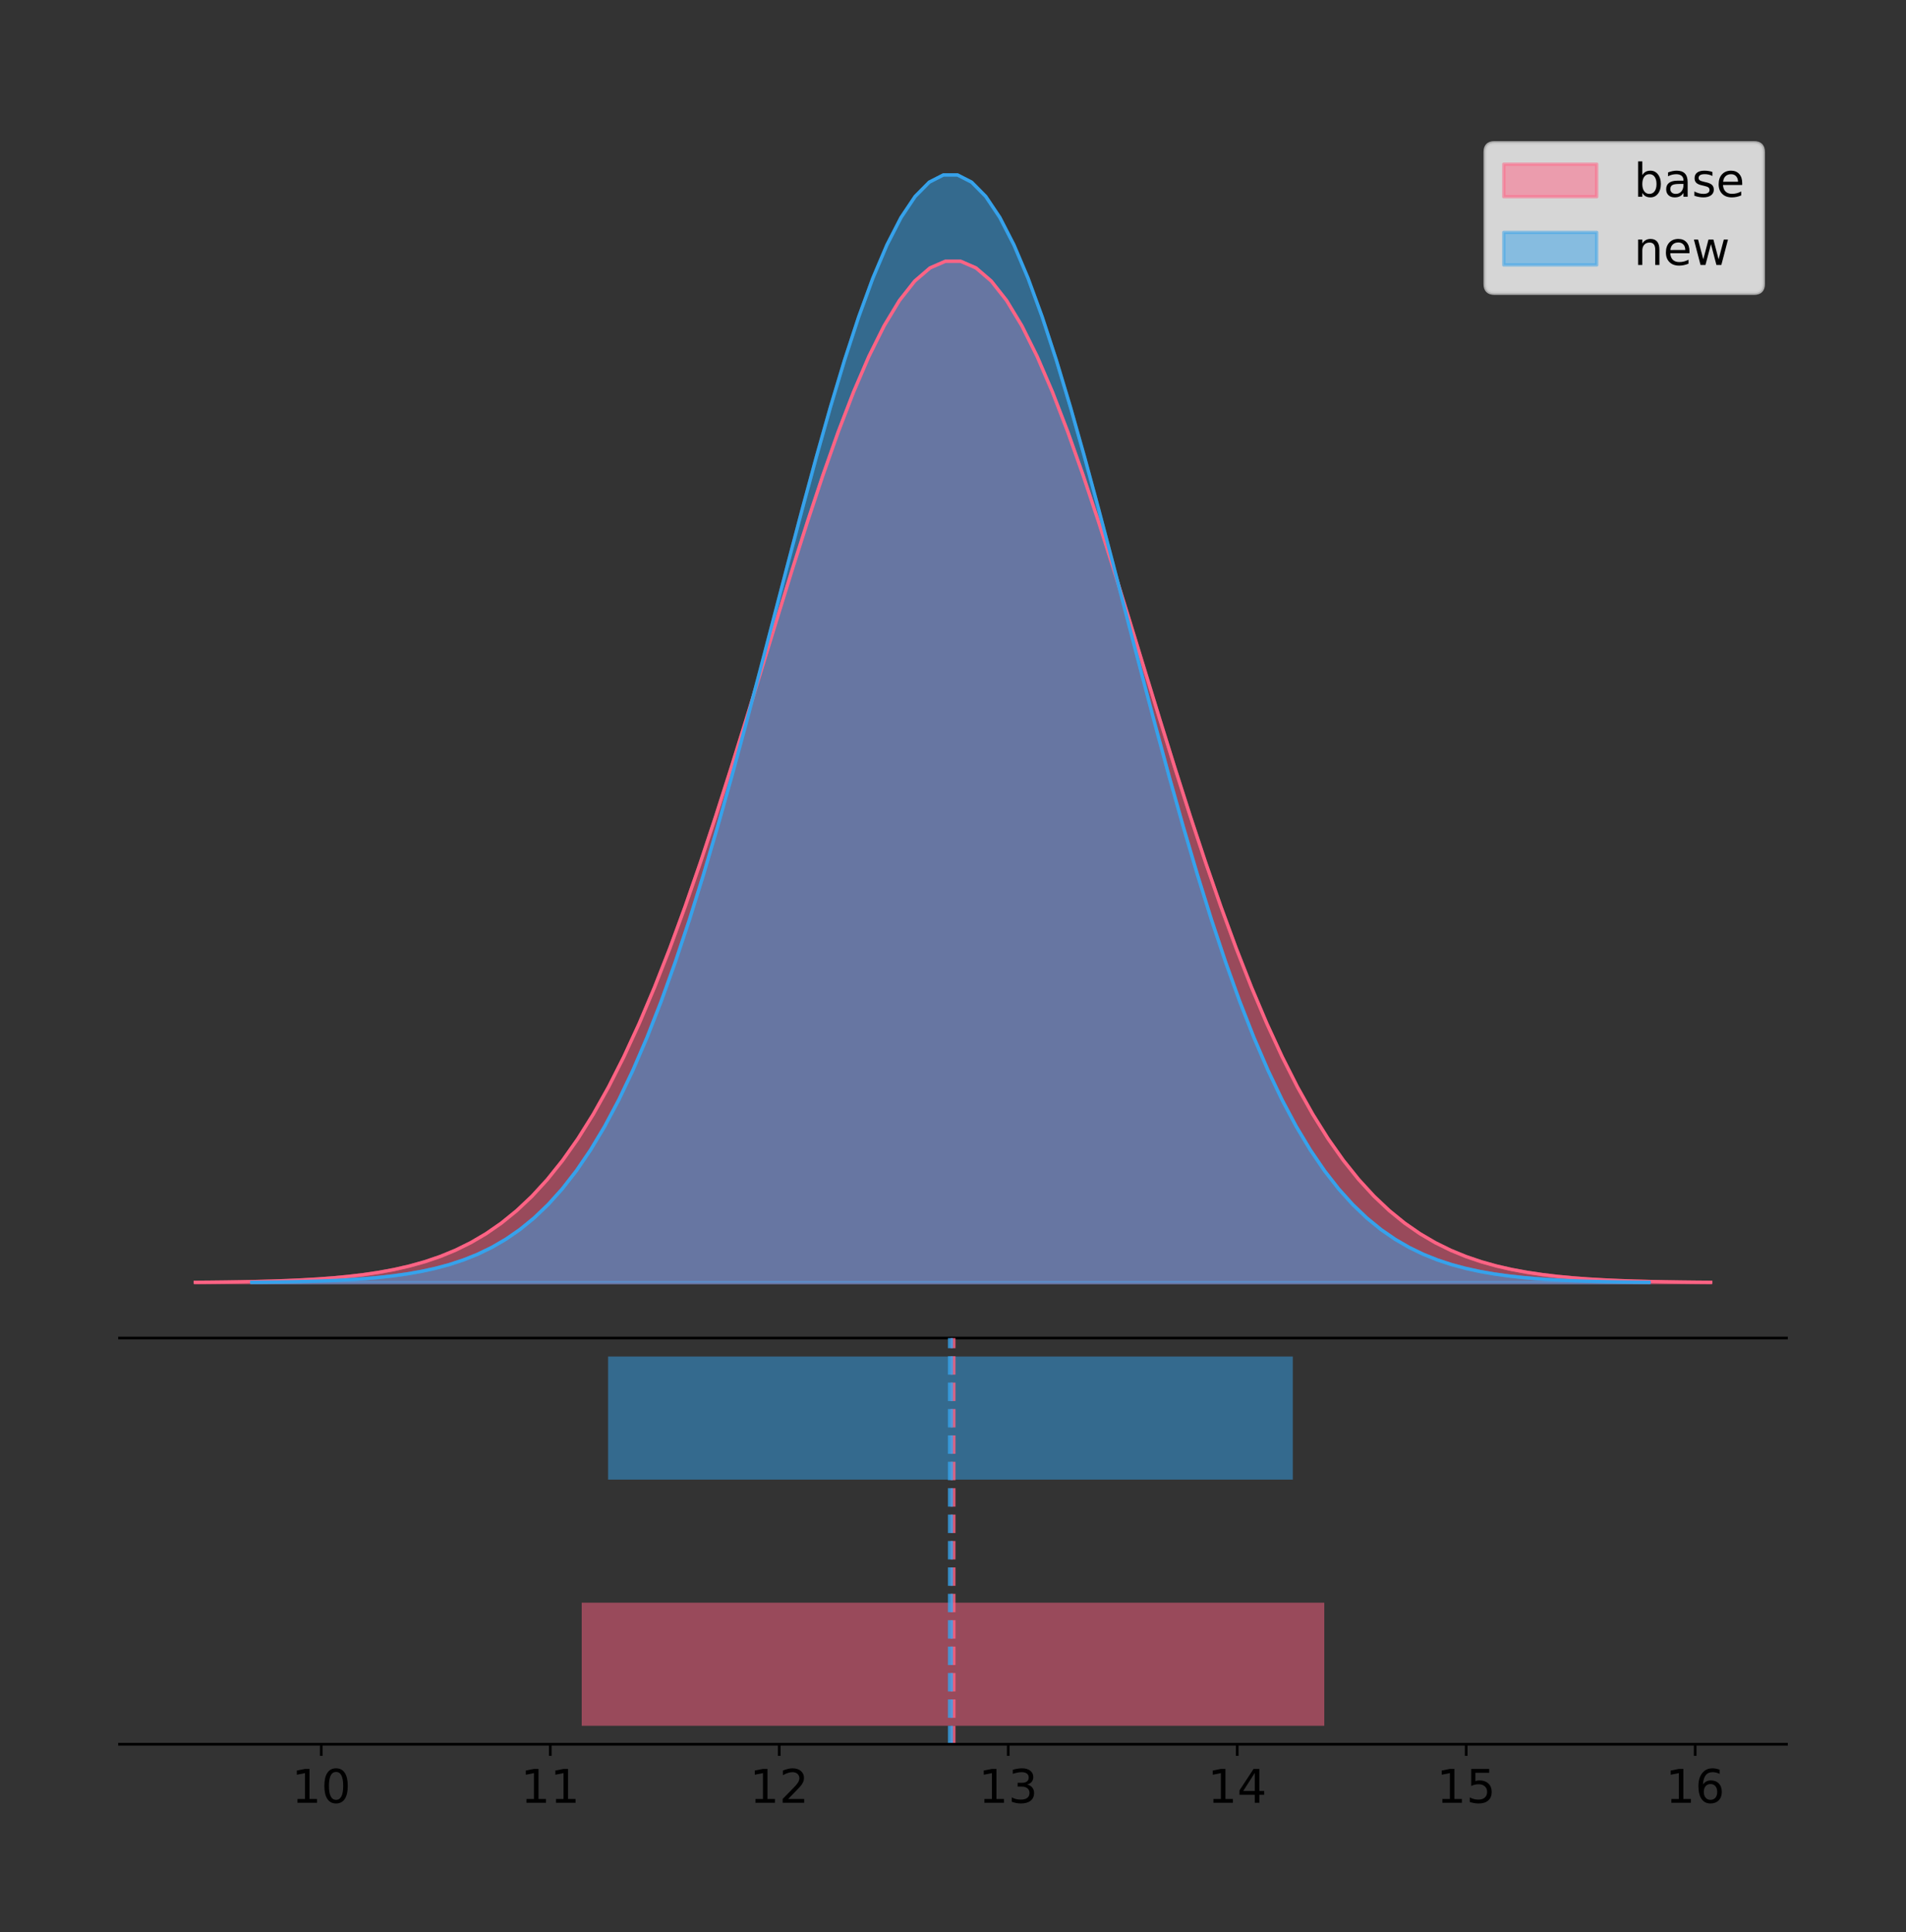 <?xml version="1.0" encoding="utf-8" standalone="no"?>
<!DOCTYPE svg PUBLIC "-//W3C//DTD SVG 1.1//EN"
  "http://www.w3.org/Graphics/SVG/1.1/DTD/svg11.dtd">
<!-- Created with matplotlib (https://matplotlib.org/) -->
<svg height="581.789pt" version="1.1" viewBox="0 0 574.2 581.789" width="574.2pt" xmlns="http://www.w3.org/2000/svg" xmlns:xlink="http://www.w3.org/1999/xlink">
 <rect x="0" y="0" width="574.2" height="581.789" fill="#333333" stroke="none"/>
 <defs>
  <style type="text/css">
*{stroke-linecap:butt;stroke-linejoin:round;}
  </style>
 </defs>
 <g id="figure_1">
  <g id="patch_1">
   <path d="M 0 581.789 
L 574.2 581.789 
L 574.2 0 
L 0 0 
z
" style="fill:none;"/>
  </g>
  <g id="axes_1">
   <g id="patch_2">
    <path d="M 36 402.93 
L 538.2 402.93 
L 538.2 36 
L 36 36 
z
" style="fill:none;"/>
   </g>
   <g id="PolyCollection_1">
    <defs>
     <path d="M 58.827 -195.538 
L 58.827 -195.641 
L 63.439 -195.68 
L 68.05 -195.733 
L 72.662 -195.802 
L 77.274 -195.895 
L 81.885 -196.017 
L 86.497 -196.177 
L 91.108 -196.384 
L 95.72 -196.65 
L 100.331 -196.992 
L 104.943 -197.426 
L 109.555 -197.973 
L 114.166 -198.659 
L 118.778 -199.512 
L 123.389 -200.565 
L 128.001 -201.856 
L 132.612 -203.427 
L 137.224 -205.324 
L 141.836 -207.598 
L 146.447 -210.304 
L 151.059 -213.499 
L 155.67 -217.244 
L 160.282 -221.598 
L 164.893 -226.623 
L 169.505 -232.375 
L 174.117 -238.907 
L 178.728 -246.266 
L 183.34 -254.486 
L 187.951 -263.593 
L 192.563 -273.596 
L 197.174 -284.486 
L 201.786 -296.235 
L 206.398 -308.795 
L 211.009 -322.092 
L 215.621 -336.029 
L 220.232 -350.487 
L 224.844 -365.32 
L 229.455 -380.362 
L 234.067 -395.427 
L 238.679 -410.313 
L 243.29 -424.806 
L 247.902 -438.684 
L 252.513 -451.723 
L 257.125 -463.705 
L 261.736 -474.42 
L 266.348 -483.676 
L 270.96 -491.301 
L 275.571 -497.152 
L 280.183 -501.117 
L 284.794 -503.119 
L 289.406 -503.119 
L 294.017 -501.117 
L 298.629 -497.152 
L 303.24 -491.301 
L 307.852 -483.676 
L 312.464 -474.42 
L 317.075 -463.705 
L 321.687 -451.723 
L 326.298 -438.684 
L 330.91 -424.806 
L 335.521 -410.313 
L 340.133 -395.427 
L 344.745 -380.362 
L 349.356 -365.32 
L 353.968 -350.487 
L 358.579 -336.029 
L 363.191 -322.092 
L 367.802 -308.795 
L 372.414 -296.235 
L 377.026 -284.486 
L 381.637 -273.596 
L 386.249 -263.593 
L 390.86 -254.486 
L 395.472 -246.266 
L 400.083 -238.907 
L 404.695 -232.375 
L 409.307 -226.623 
L 413.918 -221.598 
L 418.53 -217.244 
L 423.141 -213.499 
L 427.753 -210.304 
L 432.364 -207.598 
L 436.976 -205.324 
L 441.588 -203.427 
L 446.199 -201.856 
L 450.811 -200.565 
L 455.422 -199.512 
L 460.034 -198.659 
L 464.645 -197.973 
L 469.257 -197.426 
L 473.869 -196.992 
L 478.48 -196.65 
L 483.092 -196.384 
L 487.703 -196.177 
L 492.315 -196.017 
L 496.926 -195.895 
L 501.538 -195.802 
L 506.15 -195.733 
L 510.761 -195.68 
L 515.373 -195.641 
L 515.373 -195.538 
L 515.373 -195.538 
L 510.761 -195.538 
L 506.15 -195.538 
L 501.538 -195.538 
L 496.926 -195.538 
L 492.315 -195.538 
L 487.703 -195.538 
L 483.092 -195.538 
L 478.48 -195.538 
L 473.869 -195.538 
L 469.257 -195.538 
L 464.645 -195.538 
L 460.034 -195.538 
L 455.422 -195.538 
L 450.811 -195.538 
L 446.199 -195.538 
L 441.588 -195.538 
L 436.976 -195.538 
L 432.364 -195.538 
L 427.753 -195.538 
L 423.141 -195.538 
L 418.53 -195.538 
L 413.918 -195.538 
L 409.307 -195.538 
L 404.695 -195.538 
L 400.083 -195.538 
L 395.472 -195.538 
L 390.86 -195.538 
L 386.249 -195.538 
L 381.637 -195.538 
L 377.026 -195.538 
L 372.414 -195.538 
L 367.802 -195.538 
L 363.191 -195.538 
L 358.579 -195.538 
L 353.968 -195.538 
L 349.356 -195.538 
L 344.745 -195.538 
L 340.133 -195.538 
L 335.521 -195.538 
L 330.91 -195.538 
L 326.298 -195.538 
L 321.687 -195.538 
L 317.075 -195.538 
L 312.464 -195.538 
L 307.852 -195.538 
L 303.24 -195.538 
L 298.629 -195.538 
L 294.017 -195.538 
L 289.406 -195.538 
L 284.794 -195.538 
L 280.183 -195.538 
L 275.571 -195.538 
L 270.96 -195.538 
L 266.348 -195.538 
L 261.736 -195.538 
L 257.125 -195.538 
L 252.513 -195.538 
L 247.902 -195.538 
L 243.29 -195.538 
L 238.679 -195.538 
L 234.067 -195.538 
L 229.455 -195.538 
L 224.844 -195.538 
L 220.232 -195.538 
L 215.621 -195.538 
L 211.009 -195.538 
L 206.398 -195.538 
L 201.786 -195.538 
L 197.174 -195.538 
L 192.563 -195.538 
L 187.951 -195.538 
L 183.34 -195.538 
L 178.728 -195.538 
L 174.117 -195.538 
L 169.505 -195.538 
L 164.893 -195.538 
L 160.282 -195.538 
L 155.67 -195.538 
L 151.059 -195.538 
L 146.447 -195.538 
L 141.836 -195.538 
L 137.224 -195.538 
L 132.612 -195.538 
L 128.001 -195.538 
L 123.389 -195.538 
L 118.778 -195.538 
L 114.166 -195.538 
L 109.555 -195.538 
L 104.943 -195.538 
L 100.331 -195.538 
L 95.72 -195.538 
L 91.108 -195.538 
L 86.497 -195.538 
L 81.885 -195.538 
L 77.274 -195.538 
L 72.662 -195.538 
L 68.05 -195.538 
L 63.439 -195.538 
L 58.827 -195.538 
z
" id="mafe5f92e87" style="stroke:#ff6384;stroke-opacity:0.5;"/>
    </defs>
    <g clip-path="url(#p344fb114f5)">
     <use style="fill:#ff6384;fill-opacity:0.5;stroke:#ff6384;stroke-opacity:0.5;" x="0" xlink:href="#mafe5f92e87" y="581.789"/>
    </g>
   </g>
   <g id="PolyCollection_2">
    <defs>
     <path d="M 75.841 -195.538 
L 75.841 -195.65 
L 80.094 -195.692 
L 84.346 -195.749 
L 88.598 -195.825 
L 92.85 -195.925 
L 97.103 -196.058 
L 101.355 -196.23 
L 105.607 -196.455 
L 109.859 -196.744 
L 114.112 -197.115 
L 118.364 -197.585 
L 122.616 -198.179 
L 126.868 -198.923 
L 131.121 -199.848 
L 135.373 -200.99 
L 139.625 -202.39 
L 143.877 -204.093 
L 148.13 -206.151 
L 152.382 -208.617 
L 156.634 -211.552 
L 160.886 -215.017 
L 165.138 -219.078 
L 169.391 -223.801 
L 173.643 -229.25 
L 177.895 -235.488 
L 182.147 -242.572 
L 186.4 -250.552 
L 190.652 -259.468 
L 194.904 -269.344 
L 199.156 -280.192 
L 203.409 -292.002 
L 207.661 -304.744 
L 211.913 -318.365 
L 216.165 -332.786 
L 220.418 -347.901 
L 224.67 -363.58 
L 228.922 -379.667 
L 233.174 -395.98 
L 237.427 -412.318 
L 241.679 -428.462 
L 245.931 -444.18 
L 250.183 -459.23 
L 254.436 -473.372 
L 258.688 -486.366 
L 262.94 -497.987 
L 267.192 -508.025 
L 271.445 -516.294 
L 275.697 -522.64 
L 279.949 -526.94 
L 284.201 -529.111 
L 288.454 -529.111 
L 292.706 -526.94 
L 296.958 -522.64 
L 301.21 -516.294 
L 305.462 -508.025 
L 309.715 -497.987 
L 313.967 -486.366 
L 318.219 -473.372 
L 322.471 -459.23 
L 326.724 -444.18 
L 330.976 -428.462 
L 335.228 -412.318 
L 339.48 -395.98 
L 343.733 -379.667 
L 347.985 -363.58 
L 352.237 -347.901 
L 356.489 -332.786 
L 360.742 -318.365 
L 364.994 -304.744 
L 369.246 -292.002 
L 373.498 -280.192 
L 377.751 -269.344 
L 382.003 -259.468 
L 386.255 -250.552 
L 390.507 -242.572 
L 394.76 -235.488 
L 399.012 -229.25 
L 403.264 -223.801 
L 407.516 -219.078 
L 411.769 -215.017 
L 416.021 -211.552 
L 420.273 -208.617 
L 424.525 -206.151 
L 428.778 -204.093 
L 433.03 -202.39 
L 437.282 -200.99 
L 441.534 -199.848 
L 445.786 -198.923 
L 450.039 -198.179 
L 454.291 -197.585 
L 458.543 -197.115 
L 462.795 -196.744 
L 467.048 -196.455 
L 471.3 -196.23 
L 475.552 -196.058 
L 479.804 -195.925 
L 484.057 -195.825 
L 488.309 -195.749 
L 492.561 -195.692 
L 496.813 -195.65 
L 496.813 -195.538 
L 496.813 -195.538 
L 492.561 -195.538 
L 488.309 -195.538 
L 484.057 -195.538 
L 479.804 -195.538 
L 475.552 -195.538 
L 471.3 -195.538 
L 467.048 -195.538 
L 462.795 -195.538 
L 458.543 -195.538 
L 454.291 -195.538 
L 450.039 -195.538 
L 445.786 -195.538 
L 441.534 -195.538 
L 437.282 -195.538 
L 433.03 -195.538 
L 428.778 -195.538 
L 424.525 -195.538 
L 420.273 -195.538 
L 416.021 -195.538 
L 411.769 -195.538 
L 407.516 -195.538 
L 403.264 -195.538 
L 399.012 -195.538 
L 394.76 -195.538 
L 390.507 -195.538 
L 386.255 -195.538 
L 382.003 -195.538 
L 377.751 -195.538 
L 373.498 -195.538 
L 369.246 -195.538 
L 364.994 -195.538 
L 360.742 -195.538 
L 356.489 -195.538 
L 352.237 -195.538 
L 347.985 -195.538 
L 343.733 -195.538 
L 339.48 -195.538 
L 335.228 -195.538 
L 330.976 -195.538 
L 326.724 -195.538 
L 322.471 -195.538 
L 318.219 -195.538 
L 313.967 -195.538 
L 309.715 -195.538 
L 305.462 -195.538 
L 301.21 -195.538 
L 296.958 -195.538 
L 292.706 -195.538 
L 288.454 -195.538 
L 284.201 -195.538 
L 279.949 -195.538 
L 275.697 -195.538 
L 271.445 -195.538 
L 267.192 -195.538 
L 262.94 -195.538 
L 258.688 -195.538 
L 254.436 -195.538 
L 250.183 -195.538 
L 245.931 -195.538 
L 241.679 -195.538 
L 237.427 -195.538 
L 233.174 -195.538 
L 228.922 -195.538 
L 224.67 -195.538 
L 220.418 -195.538 
L 216.165 -195.538 
L 211.913 -195.538 
L 207.661 -195.538 
L 203.409 -195.538 
L 199.156 -195.538 
L 194.904 -195.538 
L 190.652 -195.538 
L 186.4 -195.538 
L 182.147 -195.538 
L 177.895 -195.538 
L 173.643 -195.538 
L 169.391 -195.538 
L 165.138 -195.538 
L 160.886 -195.538 
L 156.634 -195.538 
L 152.382 -195.538 
L 148.13 -195.538 
L 143.877 -195.538 
L 139.625 -195.538 
L 135.373 -195.538 
L 131.121 -195.538 
L 126.868 -195.538 
L 122.616 -195.538 
L 118.364 -195.538 
L 114.112 -195.538 
L 109.859 -195.538 
L 105.607 -195.538 
L 101.355 -195.538 
L 97.103 -195.538 
L 92.85 -195.538 
L 88.598 -195.538 
L 84.346 -195.538 
L 80.094 -195.538 
L 75.841 -195.538 
z
" id="mc995f52a22" style="stroke:#36a2eb;stroke-opacity:0.5;"/>
    </defs>
    <g clip-path="url(#p344fb114f5)">
     <use style="fill:#36a2eb;fill-opacity:0.5;stroke:#36a2eb;stroke-opacity:0.5;" x="0" xlink:href="#mc995f52a22" y="581.789"/>
    </g>
   </g>
   <g id="line2d_1">
    <path clip-path="url(#p344fb114f5)" d="M 58.827 386.148 
L 63.439 386.109 
L 68.05 386.057 
L 72.662 385.987 
L 77.274 385.894 
L 81.885 385.772 
L 86.497 385.613 
L 91.108 385.406 
L 95.72 385.139 
L 100.331 384.798 
L 104.943 384.364 
L 109.555 383.816 
L 114.166 383.13 
L 118.778 382.277 
L 123.389 381.224 
L 128.001 379.933 
L 132.612 378.363 
L 137.224 376.466 
L 141.836 374.191 
L 146.447 371.486 
L 151.059 368.29 
L 155.67 364.546 
L 160.282 360.191 
L 164.893 355.166 
L 169.505 349.414 
L 174.117 342.882 
L 178.728 335.524 
L 183.34 327.303 
L 187.951 318.196 
L 192.563 308.194 
L 197.174 297.304 
L 201.786 285.554 
L 206.398 272.995 
L 211.009 259.698 
L 215.621 245.76 
L 220.232 231.303 
L 224.844 216.47 
L 229.455 201.428 
L 234.067 186.362 
L 238.679 171.476 
L 243.29 156.983 
L 247.902 143.106 
L 252.513 130.066 
L 257.125 118.084 
L 261.736 107.369 
L 266.348 98.113 
L 270.96 90.488 
L 275.571 84.637 
L 280.183 80.672 
L 284.794 78.67 
L 289.406 78.67 
L 294.017 80.672 
L 298.629 84.637 
L 303.24 90.488 
L 307.852 98.113 
L 312.464 107.369 
L 317.075 118.084 
L 321.687 130.066 
L 326.298 143.106 
L 330.91 156.983 
L 335.521 171.476 
L 340.133 186.362 
L 344.745 201.428 
L 349.356 216.47 
L 353.968 231.303 
L 358.579 245.76 
L 363.191 259.698 
L 367.802 272.995 
L 372.414 285.554 
L 377.026 297.304 
L 381.637 308.194 
L 386.249 318.196 
L 390.86 327.303 
L 395.472 335.524 
L 400.083 342.882 
L 404.695 349.414 
L 409.307 355.166 
L 413.918 360.191 
L 418.53 364.546 
L 423.141 368.29 
L 427.753 371.486 
L 432.364 374.191 
L 436.976 376.466 
L 441.588 378.363 
L 446.199 379.933 
L 450.811 381.224 
L 455.422 382.277 
L 460.034 383.13 
L 464.645 383.816 
L 469.257 384.364 
L 473.869 384.798 
L 478.48 385.139 
L 483.092 385.406 
L 487.703 385.613 
L 492.315 385.772 
L 496.926 385.894 
L 501.538 385.987 
L 506.15 386.057 
L 510.761 386.109 
L 515.373 386.148 
" style="fill:none;stroke:#ff6384;stroke-linecap:square;"/>
   </g>
   <g id="line2d_2">
    <path clip-path="url(#p344fb114f5)" d="M 75.841 386.139 
L 80.094 386.097 
L 84.346 386.04 
L 88.598 385.965 
L 92.85 385.864 
L 97.103 385.732 
L 101.355 385.559 
L 105.607 385.334 
L 109.859 385.045 
L 114.112 384.675 
L 118.364 384.204 
L 122.616 383.61 
L 126.868 382.867 
L 131.121 381.941 
L 135.373 380.799 
L 139.625 379.399 
L 143.877 377.696 
L 148.13 375.639 
L 152.382 373.172 
L 156.634 370.238 
L 160.886 366.772 
L 165.138 362.711 
L 169.391 357.989 
L 173.643 352.539 
L 177.895 346.301 
L 182.147 339.217 
L 186.4 331.237 
L 190.652 322.322 
L 194.904 312.445 
L 199.156 301.597 
L 203.409 289.787 
L 207.661 277.045 
L 211.913 263.424 
L 216.165 249.004 
L 220.418 233.888 
L 224.67 218.209 
L 228.922 202.123 
L 233.174 185.809 
L 237.427 169.471 
L 241.679 153.327 
L 245.931 137.61 
L 250.183 122.559 
L 254.436 108.418 
L 258.688 95.423 
L 262.94 83.803 
L 267.192 73.765 
L 271.445 65.495 
L 275.697 59.15 
L 279.949 54.85 
L 284.201 52.679 
L 288.454 52.679 
L 292.706 54.85 
L 296.958 59.15 
L 301.21 65.495 
L 305.462 73.765 
L 309.715 83.803 
L 313.967 95.423 
L 318.219 108.418 
L 322.471 122.559 
L 326.724 137.61 
L 330.976 153.327 
L 335.228 169.471 
L 339.48 185.809 
L 343.733 202.123 
L 347.985 218.209 
L 352.237 233.888 
L 356.489 249.004 
L 360.742 263.424 
L 364.994 277.045 
L 369.246 289.787 
L 373.498 301.597 
L 377.751 312.445 
L 382.003 322.322 
L 386.255 331.237 
L 390.507 339.217 
L 394.76 346.301 
L 399.012 352.539 
L 403.264 357.989 
L 407.516 362.711 
L 411.769 366.772 
L 416.021 370.238 
L 420.273 373.172 
L 424.525 375.639 
L 428.778 377.696 
L 433.03 379.399 
L 437.282 380.799 
L 441.534 381.941 
L 445.786 382.867 
L 450.039 383.61 
L 454.291 384.204 
L 458.543 384.675 
L 462.795 385.045 
L 467.048 385.334 
L 471.3 385.559 
L 475.552 385.732 
L 479.804 385.864 
L 484.057 385.965 
L 488.309 386.04 
L 492.561 386.097 
L 496.813 386.139 
" style="fill:none;stroke:#36a2eb;stroke-linecap:square;"/>
   </g>
   <g id="patch_3">
    <path d="M 36 402.93 
L 538.2 402.93 
" style="fill:none;stroke:#000000;stroke-linecap:square;stroke-linejoin:miter;stroke-width:0.8;"/>
   </g>
   <g id="legend_1">
    <g id="patch_4">
     <path d="M 450.225 88.299 
L 528.4 88.299 
Q 531.2 88.299 531.2 85.499 
L 531.2 45.8 
Q 531.2 43 528.4 43 
L 450.225 43 
Q 447.425 43 447.425 45.8 
L 447.425 85.499 
Q 447.425 88.299 450.225 88.299 
z
" style="fill:#ffffff;opacity:0.8;stroke:#cccccc;stroke-linejoin:miter;"/>
    </g>
    <g id="patch_5">
     <path d="M 453.025 59.238 
L 481.025 59.238 
L 481.025 49.438 
L 453.025 49.438 
z
" style="fill:#ff6384;opacity:0.5;stroke:#ff6384;stroke-linejoin:miter;"/>
    </g>
    <g id="text_1">
     <!-- base -->
     <defs>
      <path d="M 48.688 27.297 
Q 48.688 37.203 44.609 42.844 
Q 40.531 48.484 33.406 48.484 
Q 26.266 48.484 22.188 42.844 
Q 18.109 37.203 18.109 27.297 
Q 18.109 17.391 22.188 11.75 
Q 26.266 6.109 33.406 6.109 
Q 40.531 6.109 44.609 11.75 
Q 48.688 17.391 48.688 27.297 
z
M 18.109 46.391 
Q 20.953 51.266 25.266 53.625 
Q 29.594 56 35.594 56 
Q 45.562 56 51.781 48.094 
Q 58.016 40.188 58.016 27.297 
Q 58.016 14.406 51.781 6.484 
Q 45.562 -1.422 35.594 -1.422 
Q 29.594 -1.422 25.266 0.953 
Q 20.953 3.328 18.109 8.203 
L 18.109 0 
L 9.078 0 
L 9.078 75.984 
L 18.109 75.984 
z
" id="DejaVuSans-98"/>
      <path d="M 34.281 27.484 
Q 23.391 27.484 19.188 25 
Q 14.984 22.516 14.984 16.5 
Q 14.984 11.719 18.141 8.906 
Q 21.297 6.109 26.703 6.109 
Q 34.188 6.109 38.703 11.406 
Q 43.219 16.703 43.219 25.484 
L 43.219 27.484 
z
M 52.203 31.203 
L 52.203 0 
L 43.219 0 
L 43.219 8.297 
Q 40.141 3.328 35.547 0.953 
Q 30.953 -1.422 24.312 -1.422 
Q 15.922 -1.422 10.953 3.297 
Q 6 8.016 6 15.922 
Q 6 25.141 12.172 29.828 
Q 18.359 34.516 30.609 34.516 
L 43.219 34.516 
L 43.219 35.406 
Q 43.219 41.609 39.141 45 
Q 35.062 48.391 27.688 48.391 
Q 23 48.391 18.547 47.266 
Q 14.109 46.141 10.016 43.891 
L 10.016 52.203 
Q 14.938 54.109 19.578 55.047 
Q 24.219 56 28.609 56 
Q 40.484 56 46.344 49.844 
Q 52.203 43.703 52.203 31.203 
z
" id="DejaVuSans-97"/>
      <path d="M 44.281 53.078 
L 44.281 44.578 
Q 40.484 46.531 36.375 47.5 
Q 32.281 48.484 27.875 48.484 
Q 21.188 48.484 17.844 46.438 
Q 14.5 44.391 14.5 40.281 
Q 14.5 37.156 16.891 35.375 
Q 19.281 33.594 26.516 31.984 
L 29.594 31.297 
Q 39.156 29.25 43.188 25.516 
Q 47.219 21.781 47.219 15.094 
Q 47.219 7.469 41.188 3.016 
Q 35.156 -1.422 24.609 -1.422 
Q 20.219 -1.422 15.453 -0.562 
Q 10.688 0.297 5.422 2 
L 5.422 11.281 
Q 10.406 8.688 15.234 7.391 
Q 20.062 6.109 24.812 6.109 
Q 31.156 6.109 34.562 8.281 
Q 37.984 10.453 37.984 14.406 
Q 37.984 18.062 35.516 20.016 
Q 33.062 21.969 24.703 23.781 
L 21.578 24.516 
Q 13.234 26.266 9.516 29.906 
Q 5.812 33.547 5.812 39.891 
Q 5.812 47.609 11.281 51.797 
Q 16.75 56 26.812 56 
Q 31.781 56 36.172 55.266 
Q 40.578 54.547 44.281 53.078 
z
" id="DejaVuSans-115"/>
      <path d="M 56.203 29.594 
L 56.203 25.203 
L 14.891 25.203 
Q 15.484 15.922 20.484 11.062 
Q 25.484 6.203 34.422 6.203 
Q 39.594 6.203 44.453 7.469 
Q 49.312 8.734 54.109 11.281 
L 54.109 2.781 
Q 49.266 0.734 44.188 -0.344 
Q 39.109 -1.422 33.891 -1.422 
Q 20.797 -1.422 13.156 6.188 
Q 5.516 13.812 5.516 26.812 
Q 5.516 40.234 12.766 48.109 
Q 20.016 56 32.328 56 
Q 43.359 56 49.781 48.891 
Q 56.203 41.797 56.203 29.594 
z
M 47.219 32.234 
Q 47.125 39.594 43.094 43.984 
Q 39.062 48.391 32.422 48.391 
Q 24.906 48.391 20.391 44.141 
Q 15.875 39.891 15.188 32.172 
z
" id="DejaVuSans-101"/>
     </defs>
     <g transform="translate(492.225 59.238)scale(0.14 -0.14)">
      <use xlink:href="#DejaVuSans-98"/>
      <use x="63.477" xlink:href="#DejaVuSans-97"/>
      <use x="124.756" xlink:href="#DejaVuSans-115"/>
      <use x="176.855" xlink:href="#DejaVuSans-101"/>
     </g>
    </g>
    <g id="patch_6">
     <path d="M 453.025 79.787 
L 481.025 79.787 
L 481.025 69.987 
L 453.025 69.987 
z
" style="fill:#36a2eb;opacity:0.5;stroke:#36a2eb;stroke-linejoin:miter;"/>
    </g>
    <g id="text_2">
     <!-- new -->
     <defs>
      <path d="M 54.891 33.016 
L 54.891 0 
L 45.906 0 
L 45.906 32.719 
Q 45.906 40.484 42.875 44.328 
Q 39.844 48.188 33.797 48.188 
Q 26.516 48.188 22.312 43.547 
Q 18.109 38.922 18.109 30.906 
L 18.109 0 
L 9.078 0 
L 9.078 54.688 
L 18.109 54.688 
L 18.109 46.188 
Q 21.344 51.125 25.703 53.562 
Q 30.078 56 35.797 56 
Q 45.219 56 50.047 50.172 
Q 54.891 44.344 54.891 33.016 
z
" id="DejaVuSans-110"/>
      <path d="M 4.203 54.688 
L 13.188 54.688 
L 24.422 12.016 
L 35.594 54.688 
L 46.188 54.688 
L 57.422 12.016 
L 68.609 54.688 
L 77.594 54.688 
L 63.281 0 
L 52.688 0 
L 40.922 44.828 
L 29.109 0 
L 18.5 0 
z
" id="DejaVuSans-119"/>
     </defs>
     <g transform="translate(492.225 79.787)scale(0.14 -0.14)">
      <use xlink:href="#DejaVuSans-110"/>
      <use x="63.379" xlink:href="#DejaVuSans-101"/>
      <use x="124.902" xlink:href="#DejaVuSans-119"/>
     </g>
    </g>
   </g>
  </g>
  <g id="axes_2">
   <g id="patch_7">
    <path d="M 36 525.24 
L 538.2 525.24 
L 538.2 402.93 
L 36 402.93 
z
" style="fill:none;"/>
   </g>
   <g id="patch_8">
    <path clip-path="url(#pe25dfde95f)" d="M 175.246 519.68 
L 398.954 519.68 
L 398.954 482.617 
L 175.246 482.617 
z
" style="fill:#ff6384;opacity:0.5;"/>
   </g>
   <g id="patch_9">
    <path clip-path="url(#pe25dfde95f)" d="M 183.189 445.553 
L 389.466 445.553 
L 389.466 408.49 
L 183.189 408.49 
z
" style="fill:#36a2eb;opacity:0.5;"/>
   </g>
   <g id="matplotlib.axis_1">
    <g id="xtick_1">
     <g id="line2d_3">
      <defs>
       <path d="M 0 0 
L 0 3.5 
" id="mb488fd5279" style="stroke:#000000;stroke-width:0.8;"/>
      </defs>
      <g>
       <use style="stroke:#000000;stroke-width:0.8;" x="96.791" xlink:href="#mb488fd5279" y="525.24"/>
      </g>
     </g>
     <g id="text_3">
      <!-- 10 -->
      <defs>
       <path d="M 12.406 8.297 
L 28.516 8.297 
L 28.516 63.922 
L 10.984 60.406 
L 10.984 69.391 
L 28.422 72.906 
L 38.281 72.906 
L 38.281 8.297 
L 54.391 8.297 
L 54.391 0 
L 12.406 0 
z
" id="DejaVuSans-49"/>
       <path d="M 31.781 66.406 
Q 24.172 66.406 20.328 58.906 
Q 16.5 51.422 16.5 36.375 
Q 16.5 21.391 20.328 13.891 
Q 24.172 6.391 31.781 6.391 
Q 39.453 6.391 43.281 13.891 
Q 47.125 21.391 47.125 36.375 
Q 47.125 51.422 43.281 58.906 
Q 39.453 66.406 31.781 66.406 
z
M 31.781 74.219 
Q 44.047 74.219 50.516 64.516 
Q 56.984 54.828 56.984 36.375 
Q 56.984 17.969 50.516 8.266 
Q 44.047 -1.422 31.781 -1.422 
Q 19.531 -1.422 13.062 8.266 
Q 6.594 17.969 6.594 36.375 
Q 6.594 54.828 13.062 64.516 
Q 19.531 74.219 31.781 74.219 
z
" id="DejaVuSans-48"/>
      </defs>
      <g transform="translate(87.884 542.878)scale(0.14 -0.14)">
       <use xlink:href="#DejaVuSans-49"/>
       <use x="63.623" xlink:href="#DejaVuSans-48"/>
      </g>
     </g>
    </g>
    <g id="xtick_2">
     <g id="line2d_4">
      <g>
       <use style="stroke:#000000;stroke-width:0.8;" x="165.774" xlink:href="#mb488fd5279" y="525.24"/>
      </g>
     </g>
     <g id="text_4">
      <!-- 11 -->
      <g transform="translate(156.866 542.878)scale(0.14 -0.14)">
       <use xlink:href="#DejaVuSans-49"/>
       <use x="63.623" xlink:href="#DejaVuSans-49"/>
      </g>
     </g>
    </g>
    <g id="xtick_3">
     <g id="line2d_5">
      <g>
       <use style="stroke:#000000;stroke-width:0.8;" x="234.756" xlink:href="#mb488fd5279" y="525.24"/>
      </g>
     </g>
     <g id="text_5">
      <!-- 12 -->
      <defs>
       <path d="M 19.188 8.297 
L 53.609 8.297 
L 53.609 0 
L 7.328 0 
L 7.328 8.297 
Q 12.938 14.109 22.625 23.891 
Q 32.328 33.688 34.812 36.531 
Q 39.547 41.844 41.422 45.531 
Q 43.312 49.219 43.312 52.781 
Q 43.312 58.594 39.234 62.25 
Q 35.156 65.922 28.609 65.922 
Q 23.969 65.922 18.812 64.312 
Q 13.672 62.703 7.812 59.422 
L 7.812 69.391 
Q 13.766 71.781 18.938 73 
Q 24.125 74.219 28.422 74.219 
Q 39.75 74.219 46.484 68.547 
Q 53.219 62.891 53.219 53.422 
Q 53.219 48.922 51.531 44.891 
Q 49.859 40.875 45.406 35.406 
Q 44.188 33.984 37.641 27.219 
Q 31.109 20.453 19.188 8.297 
z
" id="DejaVuSans-50"/>
      </defs>
      <g transform="translate(225.849 542.878)scale(0.14 -0.14)">
       <use xlink:href="#DejaVuSans-49"/>
       <use x="63.623" xlink:href="#DejaVuSans-50"/>
      </g>
     </g>
    </g>
    <g id="xtick_4">
     <g id="line2d_6">
      <g>
       <use style="stroke:#000000;stroke-width:0.8;" x="303.739" xlink:href="#mb488fd5279" y="525.24"/>
      </g>
     </g>
     <g id="text_6">
      <!-- 13 -->
      <defs>
       <path d="M 40.578 39.312 
Q 47.656 37.797 51.625 33 
Q 55.609 28.219 55.609 21.188 
Q 55.609 10.406 48.188 4.484 
Q 40.766 -1.422 27.094 -1.422 
Q 22.516 -1.422 17.656 -0.516 
Q 12.797 0.391 7.625 2.203 
L 7.625 11.719 
Q 11.719 9.328 16.594 8.109 
Q 21.484 6.891 26.812 6.891 
Q 36.078 6.891 40.938 10.547 
Q 45.797 14.203 45.797 21.188 
Q 45.797 27.641 41.281 31.266 
Q 36.766 34.906 28.719 34.906 
L 20.219 34.906 
L 20.219 43.016 
L 29.109 43.016 
Q 36.375 43.016 40.234 45.922 
Q 44.094 48.828 44.094 54.297 
Q 44.094 59.906 40.109 62.906 
Q 36.141 65.922 28.719 65.922 
Q 24.656 65.922 20.016 65.031 
Q 15.375 64.156 9.812 62.312 
L 9.812 71.094 
Q 15.438 72.656 20.344 73.438 
Q 25.25 74.219 29.594 74.219 
Q 40.828 74.219 47.359 69.109 
Q 53.906 64.016 53.906 55.328 
Q 53.906 49.266 50.438 45.094 
Q 46.969 40.922 40.578 39.312 
z
" id="DejaVuSans-51"/>
      </defs>
      <g transform="translate(294.831 542.878)scale(0.14 -0.14)">
       <use xlink:href="#DejaVuSans-49"/>
       <use x="63.623" xlink:href="#DejaVuSans-51"/>
      </g>
     </g>
    </g>
    <g id="xtick_5">
     <g id="line2d_7">
      <g>
       <use style="stroke:#000000;stroke-width:0.8;" x="372.721" xlink:href="#mb488fd5279" y="525.24"/>
      </g>
     </g>
     <g id="text_7">
      <!-- 14 -->
      <defs>
       <path d="M 37.797 64.312 
L 12.891 25.391 
L 37.797 25.391 
z
M 35.203 72.906 
L 47.609 72.906 
L 47.609 25.391 
L 58.016 25.391 
L 58.016 17.188 
L 47.609 17.188 
L 47.609 0 
L 37.797 0 
L 37.797 17.188 
L 4.891 17.188 
L 4.891 26.703 
z
" id="DejaVuSans-52"/>
      </defs>
      <g transform="translate(363.814 542.878)scale(0.14 -0.14)">
       <use xlink:href="#DejaVuSans-49"/>
       <use x="63.623" xlink:href="#DejaVuSans-52"/>
      </g>
     </g>
    </g>
    <g id="xtick_6">
     <g id="line2d_8">
      <g>
       <use style="stroke:#000000;stroke-width:0.8;" x="441.704" xlink:href="#mb488fd5279" y="525.24"/>
      </g>
     </g>
     <g id="text_8">
      <!-- 15 -->
      <defs>
       <path d="M 10.797 72.906 
L 49.516 72.906 
L 49.516 64.594 
L 19.828 64.594 
L 19.828 46.734 
Q 21.969 47.469 24.109 47.828 
Q 26.266 48.188 28.422 48.188 
Q 40.625 48.188 47.75 41.5 
Q 54.891 34.812 54.891 23.391 
Q 54.891 11.625 47.562 5.094 
Q 40.234 -1.422 26.906 -1.422 
Q 22.312 -1.422 17.547 -0.641 
Q 12.797 0.141 7.719 1.703 
L 7.719 11.625 
Q 12.109 9.234 16.797 8.062 
Q 21.484 6.891 26.703 6.891 
Q 35.156 6.891 40.078 11.328 
Q 45.016 15.766 45.016 23.391 
Q 45.016 31 40.078 35.438 
Q 35.156 39.891 26.703 39.891 
Q 22.75 39.891 18.812 39.016 
Q 14.891 38.141 10.797 36.281 
z
" id="DejaVuSans-53"/>
      </defs>
      <g transform="translate(432.796 542.878)scale(0.14 -0.14)">
       <use xlink:href="#DejaVuSans-49"/>
       <use x="63.623" xlink:href="#DejaVuSans-53"/>
      </g>
     </g>
    </g>
    <g id="xtick_7">
     <g id="line2d_9">
      <g>
       <use style="stroke:#000000;stroke-width:0.8;" x="510.686" xlink:href="#mb488fd5279" y="525.24"/>
      </g>
     </g>
     <g id="text_9">
      <!-- 16 -->
      <defs>
       <path d="M 33.016 40.375 
Q 26.375 40.375 22.484 35.828 
Q 18.609 31.297 18.609 23.391 
Q 18.609 15.531 22.484 10.953 
Q 26.375 6.391 33.016 6.391 
Q 39.656 6.391 43.531 10.953 
Q 47.406 15.531 47.406 23.391 
Q 47.406 31.297 43.531 35.828 
Q 39.656 40.375 33.016 40.375 
z
M 52.594 71.297 
L 52.594 62.312 
Q 48.875 64.062 45.094 64.984 
Q 41.312 65.922 37.594 65.922 
Q 27.828 65.922 22.672 59.328 
Q 17.531 52.734 16.797 39.406 
Q 19.672 43.656 24.016 45.922 
Q 28.375 48.188 33.594 48.188 
Q 44.578 48.188 50.953 41.516 
Q 57.328 34.859 57.328 23.391 
Q 57.328 12.156 50.688 5.359 
Q 44.047 -1.422 33.016 -1.422 
Q 20.359 -1.422 13.672 8.266 
Q 6.984 17.969 6.984 36.375 
Q 6.984 53.656 15.188 63.938 
Q 23.391 74.219 37.203 74.219 
Q 40.922 74.219 44.703 73.484 
Q 48.484 72.75 52.594 71.297 
z
" id="DejaVuSans-54"/>
      </defs>
      <g transform="translate(501.779 542.878)scale(0.14 -0.14)">
       <use xlink:href="#DejaVuSans-49"/>
       <use x="63.623" xlink:href="#DejaVuSans-54"/>
      </g>
     </g>
    </g>
   </g>
   <g id="line2d_10">
    <path clip-path="url(#pe25dfde95f)" d="M 287.1 525.24 
L 287.1 402.93 
" style="fill:none;stroke:#ff6384;stroke-dasharray:5.55,2.4;stroke-dashoffset:0;stroke-opacity:0.8;stroke-width:1.5;"/>
   </g>
   <g id="line2d_11">
    <path clip-path="url(#pe25dfde95f)" d="M 286.327 525.24 
L 286.327 402.93 
" style="fill:none;stroke:#36a2eb;stroke-dasharray:5.55,2.4;stroke-dashoffset:0;stroke-opacity:0.8;stroke-width:1.5;"/>
   </g>
   <g id="patch_10">
    <path d="M 36 525.24 
L 538.2 525.24 
" style="fill:none;stroke:#000000;stroke-linecap:square;stroke-linejoin:miter;stroke-width:0.8;"/>
   </g>
  </g>
 </g>
 <defs>
  <clipPath id="p344fb114f5">
   <rect height="366.93" width="502.2" x="36" y="36"/>
  </clipPath>
  <clipPath id="pe25dfde95f">
   <rect height="122.31" width="502.2" x="36" y="402.93"/>
  </clipPath>
 </defs>
</svg>
